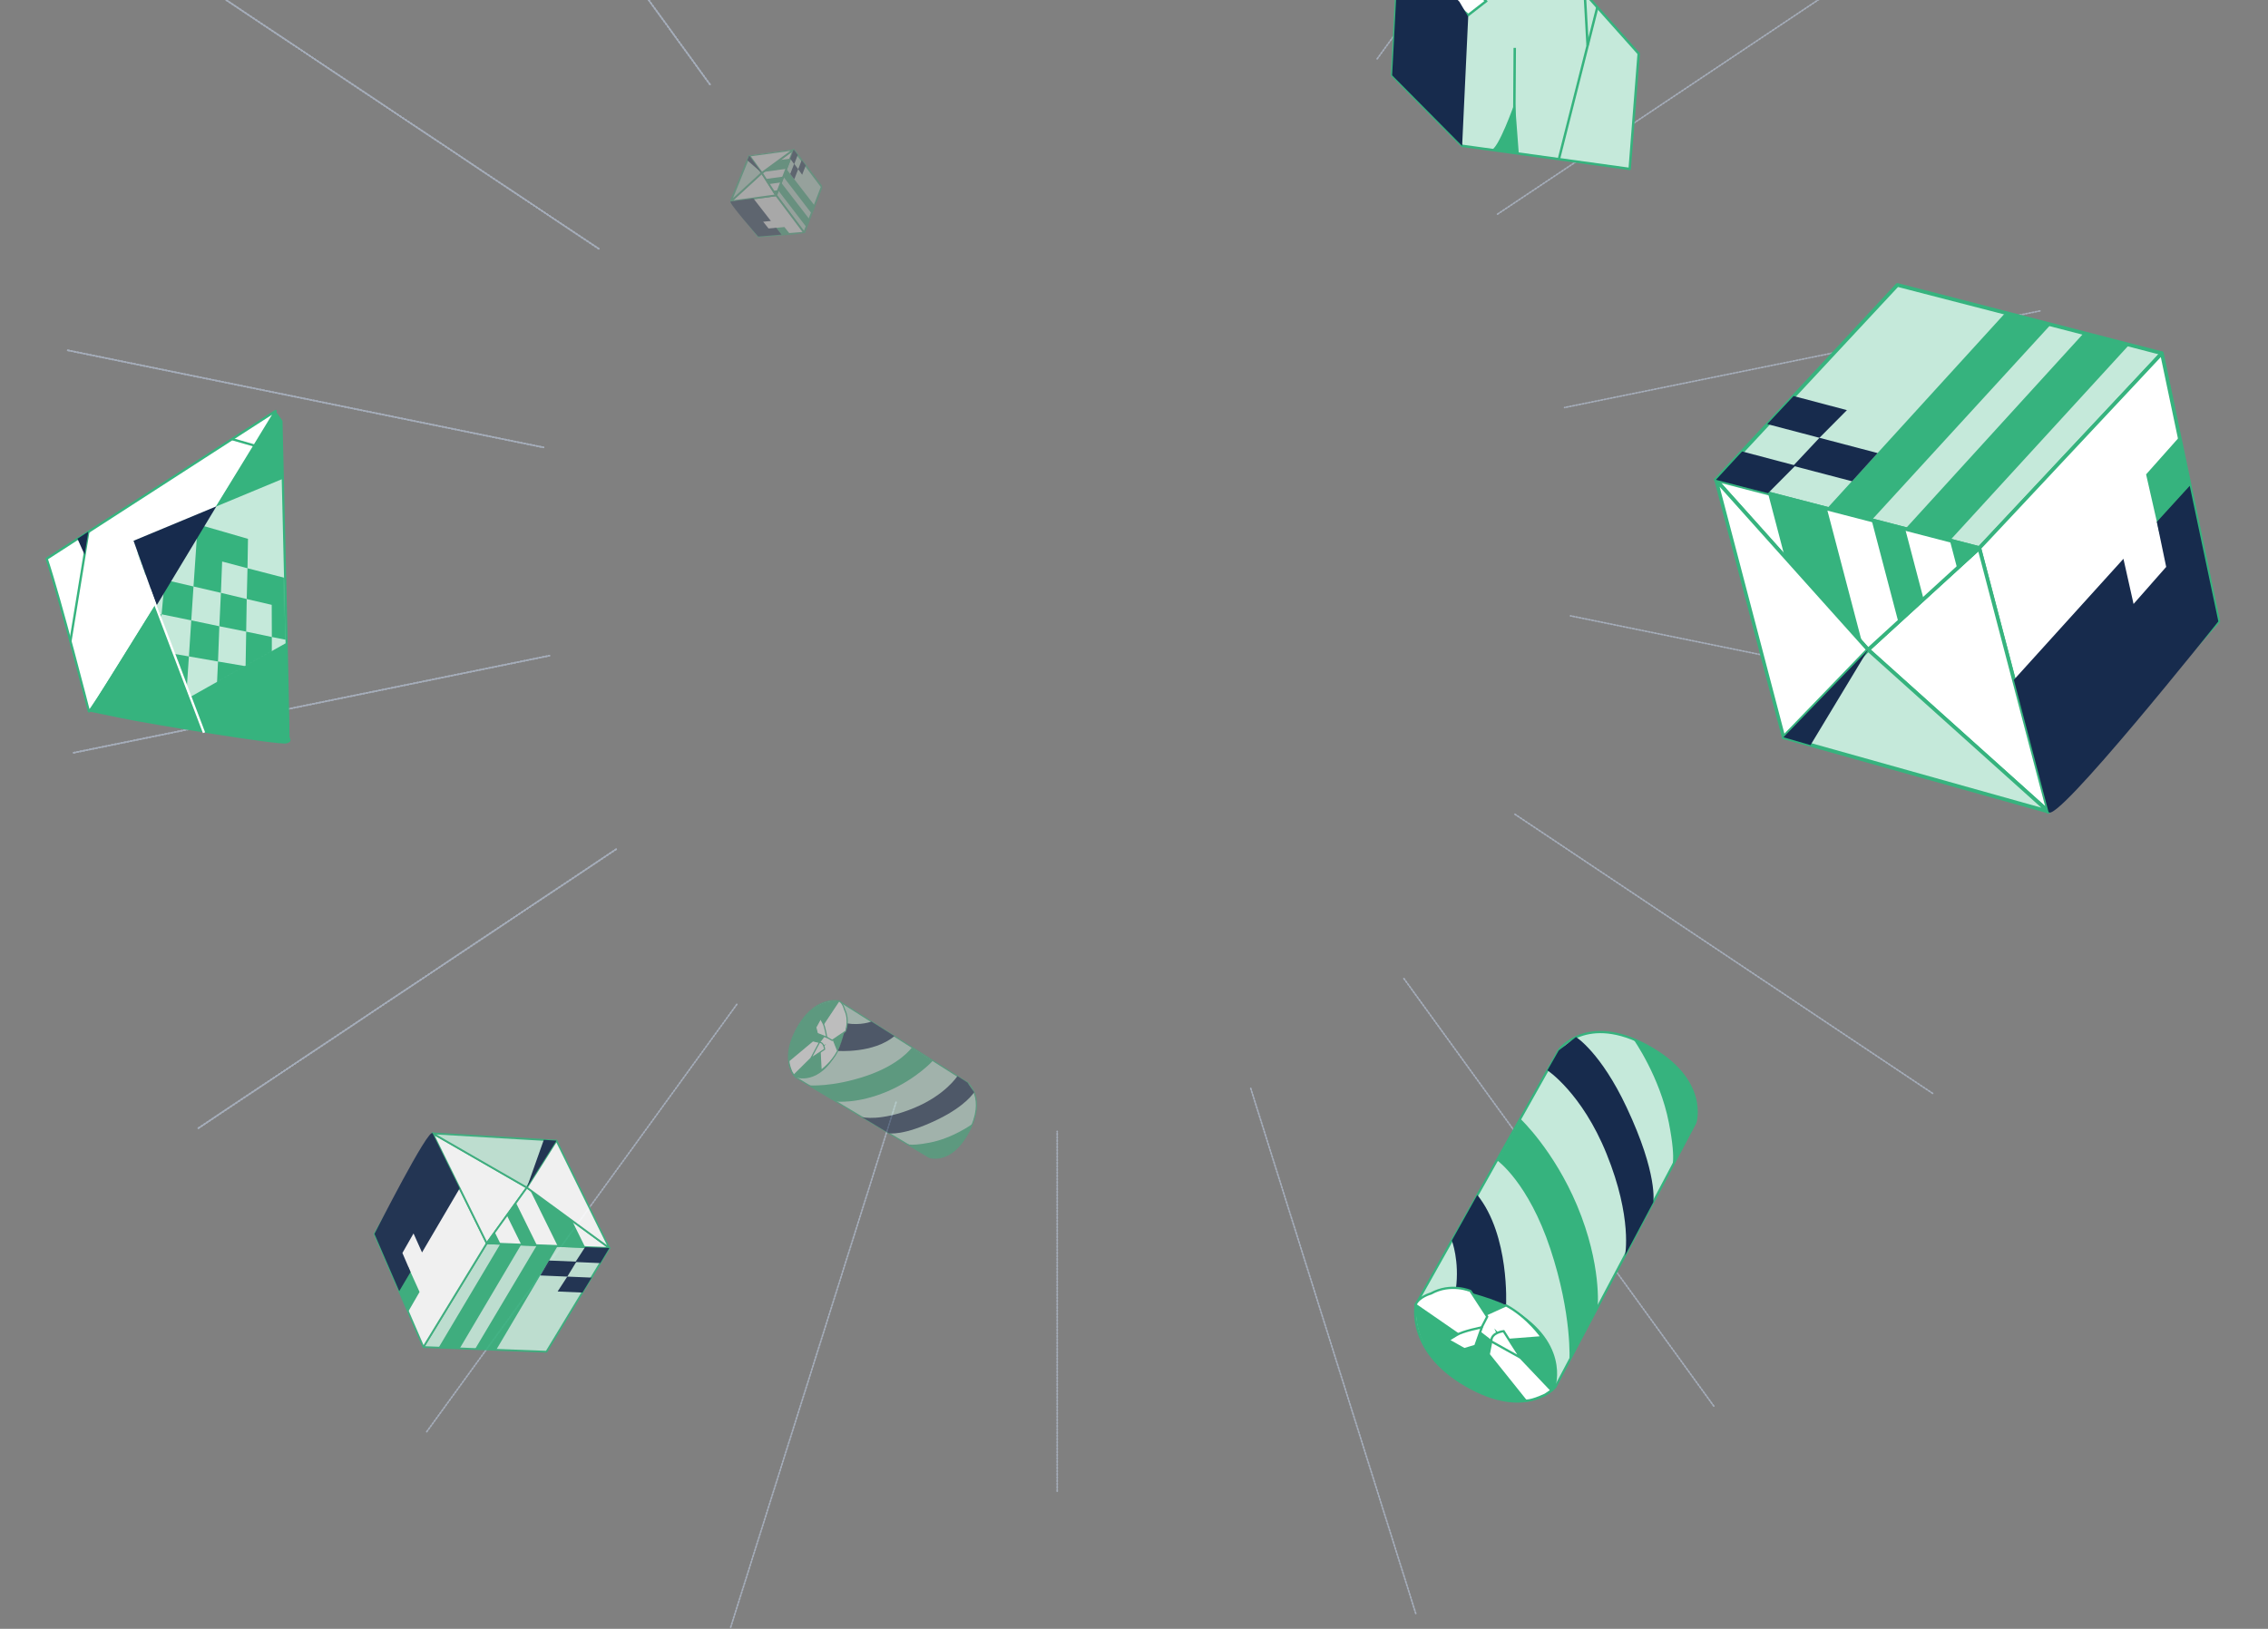 <svg width="1413" height="1015" viewBox="0 0 1413 1015" fill="none" xmlns="http://www.w3.org/2000/svg">
<rect x="0" y="0" width="1413" height="1015" fill="#808080" stroke="none"/>
<path d="M123.583 703.018L384.212 528.983" stroke="#A5ADBA" stroke-miterlimit="10" stroke-linecap="round" stroke-dasharray="1 1"/>
<path d="M45.912 469.07L342.294 408.586" stroke="#A5ADBA" stroke-miterlimit="10" stroke-linecap="round" stroke-dasharray="1 1"/>
<path d="M42.213 218.288L338.595 278.772" stroke="#A5ADBA" stroke-miterlimit="10" stroke-linecap="round" stroke-dasharray="1 1"/>
<path d="M112.732 -18.798L373.361 155.237" stroke="#A5ADBA" stroke-miterlimit="10" stroke-linecap="round" stroke-dasharray="1 1"/>
<path d="M249.088 -213.661L442.649 53.098" stroke="#A5ADBA" stroke-miterlimit="10" stroke-linecap="round" stroke-dasharray="1 1"/>
<path d="M1051.19 -229.638L857.881 36.836" stroke="#A5ADBA" stroke-miterlimit="10" stroke-linecap="round" stroke-dasharray="1 1"/>
<path d="M1193.22 -40.481L932.838 133.554" stroke="#A5ADBA" stroke-miterlimit="10" stroke-linecap="round" stroke-dasharray="1 1"/>
<path d="M1270.89 193.753L974.757 253.952" stroke="#A5ADBA" stroke-miterlimit="10" stroke-linecap="round" stroke-dasharray="1 1"/>
<path d="M1274.84 444.248L978.456 383.764" stroke="#A5ADBA" stroke-miterlimit="10" stroke-linecap="round" stroke-dasharray="1 1"/>
<path d="M1204.07 681.337L943.688 507.302" stroke="#A5ADBA" stroke-miterlimit="10" stroke-linecap="round" stroke-dasharray="1 1"/>
<path d="M1067.72 876.198L874.402 609.439" stroke="#A5ADBA" stroke-miterlimit="10" stroke-linecap="round" stroke-dasharray="1 1"/>
<path d="M882.044 1005.44L779.223 678.197" stroke="#A5ADBA" stroke-miterlimit="10" stroke-linecap="round" stroke-dasharray="1 1"/>
<path d="M658.648 929.266L658.648 705.017" stroke="#A5ADBA" stroke-miterlimit="10" stroke-linecap="round" stroke-dasharray="1 1"/>
<path d="M455.225 1014L558.293 686.757" stroke="#A5ADBA" stroke-miterlimit="10" stroke-linecap="round" stroke-dasharray="1 1"/>
<path d="M265.855 892.176L459.169 625.702" stroke="#A5ADBA" stroke-miterlimit="10" stroke-linecap="round" stroke-dasharray="1 1"/>
<path d="M123.583 703.018L384.212 528.983" stroke="#A5ADBA" stroke-miterlimit="10" stroke-linecap="round" stroke-dasharray="1 1"/>
<path d="M45.912 469.07L342.294 408.586" stroke="#A5ADBA" stroke-miterlimit="10" stroke-linecap="round" stroke-dasharray="1 1"/>
<path d="M42.213 218.288L338.595 278.772" stroke="#A5ADBA" stroke-miterlimit="10" stroke-linecap="round" stroke-dasharray="1 1"/>
<path d="M112.732 -18.798L373.361 155.237" stroke="#A5ADBA" stroke-miterlimit="10" stroke-linecap="round" stroke-dasharray="1 1"/>
<path d="M249.088 -213.661L442.649 53.098" stroke="#A5ADBA" stroke-miterlimit="10" stroke-linecap="round" stroke-dasharray="1 1"/>
<g clip-path="url(#clip0_34_2069)">
<path d="M1069.03 299.001L1182.11 177.563L1346.88 220.128L1233.14 341.528L1069.03 299.001Z" fill="#C5E9DA" stroke="#36B37E" stroke-width="2.291" stroke-miterlimit="10" stroke-linejoin="round"/>
<path d="M1233.14 341.528L1346.88 220.128L1382.02 387.028L1276.21 505.723L1233.14 341.528Z" fill="white" stroke="#36B37E" stroke-width="2.291" stroke-miterlimit="10" stroke-linejoin="round"/>
<path d="M1233.14 341.529L1163.86 404.849L1276.21 505.723L1233.14 341.529Z" fill="white" stroke="#36B37E" stroke-width="2.291" stroke-miterlimit="10" stroke-linejoin="round"/>
<path d="M1163.86 404.848L1069.03 299.001L1233.14 341.528L1163.86 404.848Z" fill="white" stroke="#36B37E" stroke-width="2.291" stroke-miterlimit="10" stroke-linejoin="round"/>
<path d="M1276.21 505.723L1111.12 459.426L1163.86 404.849L1276.21 505.723Z" fill="#C5E9DA" stroke="#36B37E" stroke-width="2.291" stroke-miterlimit="10" stroke-linejoin="round"/>
<path d="M1069.03 299.001L1111.12 459.426L1163.86 404.848L1069.03 299.001Z" fill="white" stroke="#36B37E" stroke-width="2.291" stroke-miterlimit="10" stroke-linejoin="round"/>
<path d="M1198.4 373.216L1219.37 354.211L1198.4 373.216Z" fill="#644DF2"/>
<path d="M1214.81 336.828L1219.37 354.211L1233.14 341.528L1214.81 336.828Z" fill="#36B37E"/>
<path d="M1214.81 336.828L1326.47 214.895L1298.17 207.627L1186.97 329.655L1214.81 336.828Z" fill="#36B37E"/>
<path d="M1166.05 324.118L1277.71 202.186L1249.4 194.917L1138.2 316.945L1166.05 324.118Z" fill="#36B37E"/>
<path d="M1166.05 324.117L1182.97 388.622L1198.4 373.216L1186.97 329.654L1166.05 324.117Z" fill="#36B37E"/>
<path d="M1138.2 316.944L1160.18 400.717L1111.83 346.708L1101.5 307.335L1138.2 316.944Z" fill="#36B37E"/>
<path d="M1101.5 307.336L1118.61 290.102L1085.37 281.311L1069.03 299.002L1101.5 307.336Z" fill="#172B4D"/>
<path d="M1153.85 299.9L1169.79 282.324L1133.55 272.81L1117.15 290.291L1153.85 299.9Z" fill="#172B4D"/>
<path d="M1133.55 272.81L1150.66 255.576L1117.42 246.785L1101.02 264.267L1133.55 272.81Z" fill="#172B4D"/>
<path d="M1159.45 409.476L1163.86 404.849L1127.98 464.317L1111.12 459.426L1159.45 409.476Z" fill="#172B4D"/>
<path d="M1357.93 272.125L1337.05 295.605L1345.51 332.808L1365.84 309.709L1357.93 272.125Z" fill="#36B37E"/>
<path d="M1343.73 325.212L1349.57 353.257L1329.24 376.356L1322.94 348.216L1254.68 423.626C1254.68 423.626 1273.36 494.833 1276.21 505.723C1279.07 516.614 1382.07 387.238 1382.07 387.238L1364.23 302.741L1343.73 325.212Z" fill="#172B4D"/>
</g>
<g opacity="0.88">
<g clip-path="url(#clip1_34_2069)">
<path d="M379.64 777.689L340.458 842.327L263.777 839.413L303.253 774.728L379.64 777.689Z" fill="#C5E9DA" stroke="#36B37E" stroke-width="1.113" stroke-miterlimit="10" stroke-linejoin="round"/>
<path d="M303.254 774.728L263.778 839.413L233.338 768.982L269.542 706.261L303.254 774.728Z" fill="white" stroke="#36B37E" stroke-width="1.113" stroke-miterlimit="10" stroke-linejoin="round"/>
<path d="M303.254 774.727L328.243 740.028L269.542 706.26L303.254 774.727Z" fill="white" stroke="#36B37E" stroke-width="1.113" stroke-miterlimit="10" stroke-linejoin="round"/>
<path d="M328.243 740.029L379.64 777.688L303.254 774.728L328.243 740.029Z" fill="white" stroke="#36B37E" stroke-width="1.113" stroke-miterlimit="10" stroke-linejoin="round"/>
<path d="M269.542 706.26L346.702 710.793L328.243 740.029L269.542 706.26Z" fill="#C5E9DA" stroke="#36B37E" stroke-width="1.113" stroke-miterlimit="10" stroke-linejoin="round"/>
<path d="M379.64 777.688L346.702 710.793L328.243 740.029L379.64 777.688Z" fill="white" stroke="#36B37E" stroke-width="1.113" stroke-miterlimit="10" stroke-linejoin="round"/>
<path d="M315.79 757.356L308.209 767.788L315.79 757.356Z" fill="#644DF2"/>
<path d="M311.778 775.037L308.209 767.789L303.254 774.728L311.778 775.037Z" fill="#36B37E"/>
<path d="M311.778 775.037L273.273 839.756L286.44 840.237L324.734 775.521L311.778 775.037Z" fill="#36B37E"/>
<path d="M334.484 775.949L295.978 840.668L309.145 841.15L347.44 776.433L334.484 775.949Z" fill="#36B37E"/>
<path d="M334.483 775.949L321.239 749.051L315.79 757.356L324.734 775.521L334.483 775.949Z" fill="#36B37E"/>
<path d="M347.439 776.433L330.239 741.501L356.448 760.72L364.532 777.139L347.439 776.433Z" fill="#36B37E"/>
<path d="M364.532 777.139L358.501 786.415L373.99 787.092L379.64 777.689L364.532 777.139Z" fill="#172B4D"/>
<path d="M342.039 785.484L336.557 794.798L353.439 795.506L359.132 786.189L342.039 785.484Z" fill="#172B4D"/>
<path d="M353.439 795.505L347.408 804.781L362.897 805.459L368.59 796.142L353.439 795.505Z" fill="#172B4D"/>
<path d="M329.781 737.556L328.243 740.029L338.808 710.258L346.702 710.793L329.781 737.556Z" fill="#172B4D"/>
<path d="M254.25 817.479L261.391 805.077L254.327 789.438L247.395 801.619L254.25 817.479Z" fill="#36B37E"/>
<path d="M255.791 792.627L250.703 780.786L257.635 768.605L262.934 780.443L286.398 740.494C286.398 740.494 271.778 710.801 269.542 706.26C267.306 701.719 233.295 768.893 233.295 768.893L248.73 804.546L255.791 792.627Z" fill="#172B4D"/>
</g>
</g>
<g opacity="0.32">
<g clip-path="url(#clip2_34_2069)">
<path d="M494.464 93.191L511.977 116.397L501.009 145.023L483.518 121.699L494.464 93.191Z" fill="#C5E9DA" stroke="#36B37E" stroke-width="1.113" stroke-miterlimit="10" stroke-linejoin="round"/>
<path d="M483.518 121.698L501.01 145.022L472.439 147.397L455.209 125.566L483.518 121.698Z" fill="white" stroke="#36B37E" stroke-width="1.113" stroke-miterlimit="10" stroke-linejoin="round"/>
<path d="M483.518 121.698L474.63 107.744L455.209 125.566L483.518 121.698Z" fill="white" stroke="#36B37E" stroke-width="1.113" stroke-miterlimit="10" stroke-linejoin="round"/>
<path d="M474.63 107.745L494.464 93.19L483.518 121.699L474.63 107.745Z" fill="white" stroke="#36B37E" stroke-width="1.113" stroke-miterlimit="10" stroke-linejoin="round"/>
<path d="M455.209 125.567L466.805 96.97L474.63 107.745L455.209 125.567Z" fill="#C5E9DA" stroke="#36B37E" stroke-width="1.113" stroke-miterlimit="10" stroke-linejoin="round"/>
<path d="M494.464 93.19L466.805 96.97L474.63 107.745L494.464 93.19Z" fill="white" stroke="#36B37E" stroke-width="1.113" stroke-miterlimit="10" stroke-linejoin="round"/>
<path d="M479.072 114.703L481.735 118.924L479.072 114.703Z" fill="#644DF2"/>
<path d="M484.732 118.514L481.735 118.923L483.518 121.698L484.732 118.514Z" fill="#36B37E"/>
<path d="M484.732 118.514L502.362 141.475L504.238 136.558L486.582 113.677L484.732 118.514Z" fill="#36B37E"/>
<path d="M487.997 110.045L505.626 133.006L507.503 128.088L489.847 105.207L487.997 110.045Z" fill="#36B37E"/>
<path d="M487.997 110.045L476.876 111.565L479.072 114.703L486.582 113.677L487.997 110.045Z" fill="#36B37E"/>
<path d="M489.847 105.206L475.403 107.18L485.523 99.761L492.311 98.833L489.847 105.206Z" fill="#36B37E"/>
<path d="M492.311 98.834L494.772 102.318L497.018 96.547L494.464 93.191L492.311 98.834Z" fill="#172B4D"/>
<path d="M492.31 108.423L494.855 111.705L497.293 105.412L494.774 102.05L492.31 108.423Z" fill="#172B4D"/>
<path d="M497.293 105.412L499.753 108.896L502 103.126L499.481 99.764L497.293 105.412Z" fill="#172B4D"/>
<path d="M473.965 106.842L474.63 107.745L465.593 99.886L466.805 96.97L473.965 106.842Z" fill="#172B4D"/>
<path d="M492.106 145.78L488.696 141.47L482.313 142.113L485.672 146.315L492.106 145.78Z" fill="#36B37E"/>
<path d="M483.618 141.973L478.818 142.361L475.459 138.159L480.285 137.691L469.364 123.633C469.364 123.633 457.087 125.31 455.209 125.567C453.331 125.823 472.402 147.403 472.402 147.403L486.868 146.19L483.618 141.973Z" fill="#172B4D"/>
</g>
</g>
<g clip-path="url(#clip3_34_2069)">
<path d="M29.063 348.199L171.72 256.117C171.72 256.117 57.305 444.144 55.387 443.333C55.387 443.333 37.596 373.66 29.063 348.199Z" fill="white" stroke="#36B37E" stroke-width="1.439" stroke-miterlimit="10" stroke-linejoin="round"/>
<path d="M171.72 256.117L176.021 262.274C176.021 262.274 180.657 456.434 180.366 458.325C180.074 460.217 182.936 462.047 178.443 463.248C173.95 464.45 94.39 451.445 74.824 447.362C55.387 443.333 55.387 443.333 55.387 443.333L171.72 256.117Z" fill="#36B37E"/>
<path d="M83.214 336.982L118.14 434.511L177.92 400.872L175.526 298.645L83.214 336.982Z" fill="#C5E9DA"/>
<mask id="mask0_34_2069" style="mask-type:alpha" maskUnits="userSpaceOnUse" x="83" y="299" width="96" height="137">
<path d="M83.675 337.685L118.601 435.214L178.38 401.575L175.986 299.348L83.675 337.685Z" fill="#C5E9DA"/>
</mask>
<g mask="url(#mask0_34_2069)">
<path d="M169.36 396.935L153.38 393.592L153.012 415.137L135.825 412.214L134.729 435.621L152.56 438.041L169.519 440.402L185.607 442.706L184.952 420.729L169.328 418.001L169.36 396.935Z" fill="#36B37E"/>
<path d="M136.656 390.245L153.38 393.591L153.715 373.273L137.635 369.423L136.656 390.245Z" fill="#36B37E"/>
<path d="M119.165 386.574L117.69 409.046L135.825 412.214L136.656 390.245L119.165 386.574Z" fill="#36B37E"/>
<path d="M119.165 386.574L120.556 365.461L102.657 361.308L100.675 382.79L119.165 386.574Z" fill="#36B37E"/>
<path d="M100.675 382.79L81.365 378.816L78.475 402.24L75.397 427.289L96.302 430.233L116.079 433.01L117.69 409.046L98.556 405.765L100.675 382.79Z" fill="#36B37E"/>
<path d="M212.999 405.765L211.712 386.931L198.218 383.709L184.032 380.35L183.565 361.707L169.228 357.974L154.199 354.103L153.715 373.274L169.283 376.907L169.359 396.934L184.572 399.953L184.952 420.728L199.885 423.319L199.041 402.967L212.999 405.765Z" fill="#36B37E"/>
<path d="M196.659 348.02L183.117 344.158L183.565 361.707L197.466 365.412L196.659 348.02Z" fill="#36B37E"/>
<path d="M138.402 349.907L154.199 354.103L154.499 335.784L139.242 331.352L123.166 326.729L121.915 345.575L120.556 365.461L137.635 369.423L138.402 349.907Z" fill="#36B37E"/>
<path d="M104.608 341.052L86.533 336.204L83.991 356.83L102.657 361.308L104.608 341.052Z" fill="#36B37E"/>
<path d="M64.198 352.186L60.8 374.621L81.365 378.816L83.991 356.83L64.198 352.186Z" fill="#36B37E"/>
</g>
<path d="M83.214 336.982L134.804 315.537L97.619 377.17L83.214 336.982Z" fill="#172B4D"/>
<path d="M55.043 331.278L43.871 399.563" stroke="#36B37E" stroke-width="1.439" stroke-miterlimit="10" stroke-linejoin="round"/>
<path d="M52.713 345.638L48.252 335.693L55.043 331.278L52.713 345.638Z" fill="#172B4D"/>
<path d="M144.608 273.645L158.406 277.616" stroke="#36B37E" stroke-width="1.439" stroke-miterlimit="10" stroke-linejoin="round"/>
<path d="M93.083 367.037L127.102 456.588" stroke="white" stroke-width="1.439" stroke-miterlimit="10" stroke-linejoin="round"/>
</g>
<g clip-path="url(#clip4_34_2069)">
<path d="M1015.33 105.273L910.881 90.86L867.271 46.853L873.059 -64.295L887.245 -85.558L918.888 -80.955L1020.93 33.419L1015.33 105.273Z" fill="#C5E9DA" stroke="#36B37E" stroke-width="1.517" stroke-miterlimit="10" stroke-linejoin="round"/>
<path d="M946.233 95.744L943.819 63.789C943.819 63.789 933.268 93.939 928.879 93.35C924.371 92.675 946.233 95.744 946.233 95.744Z" fill="#36B37E"/>
<path d="M971.196 99.21L995.132 4.663" stroke="#36B37E" stroke-width="1.517" stroke-miterlimit="10"/>
<path d="M989.098 28.309L987.301 -4.307" stroke="#36B37E" stroke-width="1.517" stroke-miterlimit="10"/>
<path d="M872.583 -40.892L915.245 -12.07L925.799 0.784L914.733 9.397L871.831 -27.002L872.583 -40.892Z" fill="white" stroke="#36B37E" stroke-width="1.517"/>
<path d="M943.396 79.16L943.715 29.834" stroke="#36B37E" stroke-width="1.517" stroke-miterlimit="10"/>
<path d="M883.745 -24.693L871.393 -31.399L867.324 46.908L910.935 90.915L914.721 10.377L909.236 1.076L883.745 -24.693Z" fill="#172B4D"/>
</g>
<g opacity="0.48" clip-path="url(#clip5_34_2069)">
<path d="M522.684 623.759L602.846 674.621C602.846 674.621 614.716 684.347 603.555 705.295C592.395 726.243 578.874 721.162 578.874 721.162L495.62 671.321C495.62 671.321 485.754 661.871 495.648 642.492C507.094 619.952 522.684 623.759 522.684 623.759Z" fill="#C5E9DA" stroke="#36B37E" stroke-width="0.737" stroke-miterlimit="10"/>
<path d="M522.684 623.759C522.684 623.759 534.045 631.006 521.923 654.858C510.533 677.198 495.62 671.322 495.62 671.322C495.62 671.322 486.038 661.037 495.648 642.492C505.259 623.947 516.794 623.617 522.684 623.759Z" fill="#36B37E"/>
<path d="M596.483 670.549C596.483 670.549 589.071 682.287 569.555 690.397C548.857 699.018 537.069 696.134 537.069 696.134L553.792 706.178C553.792 706.178 562.569 708.105 584.204 697.601C601.867 689.044 606.911 680.6 606.911 680.6L602.75 674.592L596.483 670.549Z" fill="#172B4D"/>
<path d="M568.064 652.78C568.064 652.78 560.888 663.29 539.658 670.453C518.428 677.616 503.855 676.332 503.855 676.332L520.578 686.376C520.578 686.376 534.127 688.165 553.259 679.94C570.988 672.269 581.112 661.073 581.112 661.073L570.855 654.536L568.064 652.78Z" fill="#36B37E"/>
<path d="M521.923 654.857C521.923 654.857 544.171 656.602 557.246 645.642L542.903 636.581C542.903 636.581 536.361 639.166 527.412 637.674C527.412 637.674 525.054 648.437 521.923 654.857Z" fill="#172B4D"/>
<path d="M513.43 645.711L510.607 649.518L511.551 666.953C511.551 666.953 518.042 662.297 521.923 654.858L518.482 646.252L513.43 645.711Z" fill="white" stroke="#36B37E" stroke-width="0.737" stroke-miterlimit="10"/>
<path d="M526.153 629.073C526.153 629.073 525.194 624.836 522.65 623.695L509.184 643.952C509.184 643.952 513.869 645.627 515.035 646.301C516.235 647.039 518.436 648.294 518.436 648.294L526.694 642.707C526.728 642.772 529.557 635.937 526.153 629.073Z" fill="white" stroke="#36B37E" stroke-width="0.737" stroke-miterlimit="10"/>
<path d="M605.797 700.394C605.797 700.394 593.777 709.235 579.113 712.036C565.486 714.661 564.228 712.444 564.228 712.444L578.874 721.162C578.874 721.162 585.13 723.362 592.968 718.353C600.805 713.344 605.797 700.394 605.797 700.394Z" fill="#36B37E"/>
<path d="M515.07 646.365C515.07 646.365 514.02 639.828 512.761 637.612C511.503 635.395 511.223 634.716 511.223 634.716L508.245 640.208L509.218 644.016L515.07 646.365Z" fill="white" stroke="#36B37E" stroke-width="0.737" stroke-miterlimit="10"/>
<path d="M510.545 649.553L506.393 648.579L491.509 660.999C491.509 660.999 491.129 662.562 493.266 667.802L494.586 669.983L512.214 652.542C512.152 652.578 512.652 650.022 510.545 649.553Z" fill="white" stroke="#36B37E" stroke-width="0.737" stroke-miterlimit="10"/>
<path d="M510.545 649.553C510.545 649.553 505.031 659.695 505.244 659.489C505.457 659.282 513.722 653.86 513.722 653.86C513.722 653.86 513.422 649.495 510.545 649.553Z" fill="white" stroke="#36B37E" stroke-width="0.737" stroke-miterlimit="10"/>
</g>
<g clip-path="url(#clip6_34_2069)">
<path d="M882.023 813.033L971.19 654.367C971.19 654.367 988.362 630.795 1026.64 651.897C1064.93 672.998 1056.21 699.637 1056.21 699.637L969.004 864.318C969.004 864.318 952.26 883.958 916.859 865.28C875.688 843.677 882.023 813.033 882.023 813.033Z" fill="#C5E9DA" stroke="#36B37E" stroke-width="1.386" stroke-miterlimit="10"/>
<path d="M882.025 813.034C882.025 813.034 894.731 790.546 938.3 813.425C979.108 834.927 969.005 864.318 969.005 864.318C969.005 864.318 950.742 883.434 916.861 865.28C882.979 847.127 881.975 824.566 882.025 813.034Z" fill="#36B37E"/>
<path d="M964.053 666.962C964.053 666.962 985.543 681.054 1000.9 718.959C1017.22 759.159 1012.42 782.331 1012.42 782.331L1030 749.25C1030 749.25 1033.18 732.006 1013.41 690.037C997.313 655.774 981.864 646.201 981.864 646.201L971.143 654.557L964.053 666.962Z" fill="#172B4D"/>
<path d="M932.915 723.203C932.915 723.203 952.177 736.877 965.881 778.17C979.586 819.463 977.778 848.026 977.778 848.026L995.355 814.945C995.355 814.945 998.112 788.368 982.561 751.219C968.06 716.794 947.454 697.378 947.454 697.378L935.993 717.68L932.915 723.203Z" fill="#36B37E"/>
<path d="M938.3 813.425C938.3 813.425 940.67 769.827 920.386 744.626L904.505 773.014C904.505 773.014 909.409 785.725 907.026 803.291C907.026 803.291 926.578 807.525 938.3 813.425Z" fill="#172B4D"/>
<path d="M922.056 830.369L929.041 835.759L960.541 833.297C960.541 833.297 951.892 820.758 938.3 813.425L922.855 820.464L922.056 830.369Z" fill="white" stroke="#36B37E" stroke-width="1.386" stroke-miterlimit="10"/>
<path d="M891.514 806.057C891.514 806.057 883.884 808.083 881.91 813.103L919.023 838.74C919.023 838.74 921.888 829.512 923.065 827.207C924.359 824.833 926.551 820.481 926.551 820.481L916.155 804.519C916.27 804.45 903.808 799.153 891.514 806.057Z" fill="white" stroke="#36B37E" stroke-width="1.386" stroke-miterlimit="10"/>
<path d="M1017.7 647.683C1017.7 647.683 1034.12 670.893 1039.7 699.491C1044.93 726.066 1040.96 728.607 1040.96 728.607L1056.22 699.638C1056.22 699.638 1059.97 687.316 1050.64 672.155C1041.3 656.995 1017.7 647.683 1017.7 647.683Z" fill="#36B37E"/>
<path d="M923.181 827.138C923.181 827.138 911.395 829.423 907.43 831.964C903.465 834.505 902.246 835.077 902.246 835.077L912.284 840.711L919.139 838.671L923.181 827.138Z" fill="white" stroke="#36B37E" stroke-width="1.386" stroke-miterlimit="10"/>
<path d="M929.108 835.879L927.493 844.038L950.482 872.727C950.482 872.727 953.322 873.417 962.724 869.049L966.622 866.388L934.455 832.508C934.522 832.628 929.882 831.74 929.108 835.879Z" fill="white" stroke="#36B37E" stroke-width="1.386" stroke-miterlimit="10"/>
<path d="M929.108 835.879C929.108 835.879 947.646 846.313 947.265 845.903C946.884 845.493 936.785 829.512 936.785 829.512C936.785 829.512 928.902 830.252 929.108 835.879Z" fill="white" stroke="#36B37E" stroke-width="1.386" stroke-miterlimit="10"/>
</g>
<defs>
<clipPath id="clip0_34_2069">
<rect width="290.924" height="343.617" fill="white" transform="matrix(0.962 -0.273 0.254 0.967 1045.93 215.095)"/>
</clipPath>
<clipPath id="clip1_34_2069">
<rect width="131.684" height="155.09" fill="white" transform="matrix(-0.886 0.472 -0.44 -0.894 397.346 812.572)"/>
</clipPath>
<clipPath id="clip2_34_2069">
<rect width="52.486" height="57.998" fill="white" transform="matrix(0.126 0.995 -0.988 0.135 508.956 91.019)"/>
</clipPath>
<clipPath id="clip3_34_2069">
<rect width="209.394" height="219.244" fill="white" transform="matrix(0.921 0.389 -0.364 0.931 79.761 216.482)"/>
</clipPath>
<clipPath id="clip4_34_2069">
<rect width="214.072" height="145.591" fill="white" transform="matrix(-0.811 -0.585 0.555 -0.832 988.103 147.539)"/>
</clipPath>
<clipPath id="clip5_34_2069">
<rect width="122.057" height="95.264" fill="white" transform="matrix(0.469 0.883 -0.867 0.498 562.29 595.7)"/>
</clipPath>
<clipPath id="clip6_34_2069">
<rect width="225.057" height="182.94" fill="white" transform="matrix(0.857 -0.515 0.485 0.874 829.878 736.517)"/>
</clipPath>
</defs>
</svg>
